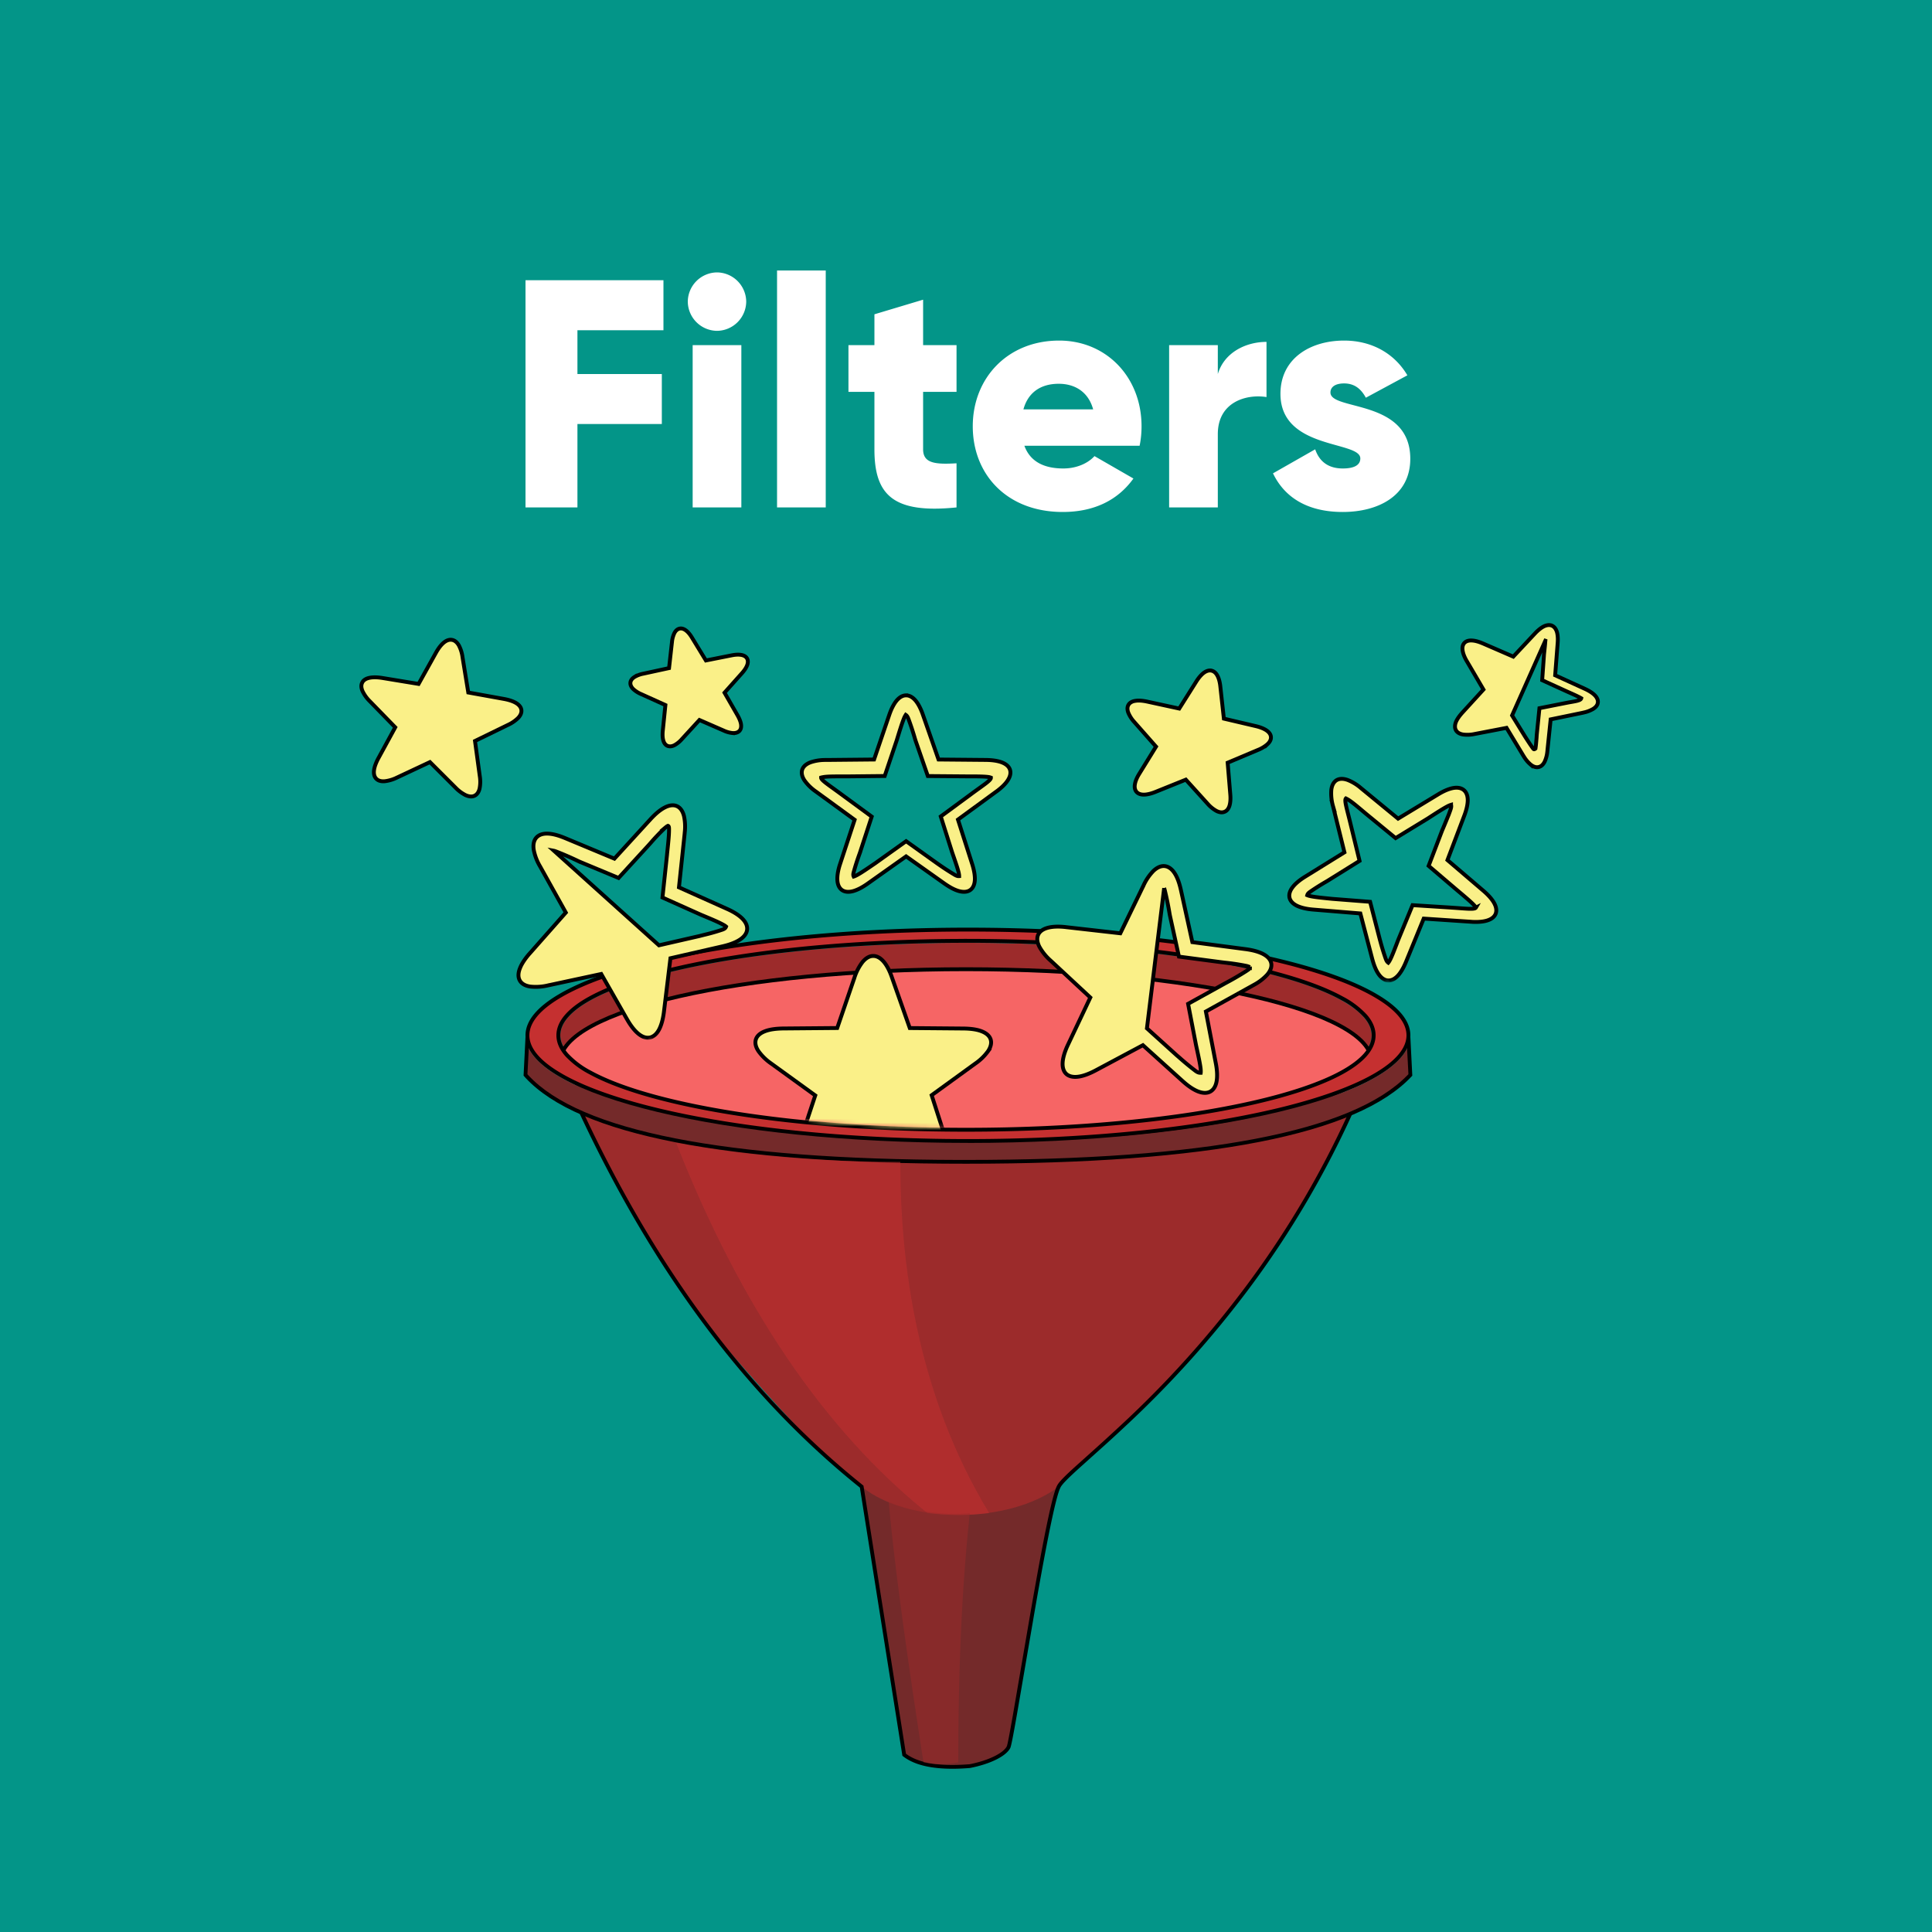 <svg xmlns="http://www.w3.org/2000/svg" xmlns:xlink="http://www.w3.org/1999/xlink" width="500" height="500"><defs><path id="a" d="M149 110.94c0 13.22 47.01 23.94 105 23.94s105-10.72 105-23.94c3.22-2.66 5.64-4.65 7.25-5.98L508 0H0l142.35 105.45c1.47 1.22 3.7 3.05 6.65 5.49z"/></defs><g fill="none" fill-rule="evenodd"><path fill="#039588" d="M0 0h500v500H0z"/><g transform="translate(-4 157)"><g transform="translate(139 83.08)"><path fill="#742A2A" d="M87 140.75c4 22.48 9 52.78 12 73.3 10 6.85 25 1.96 27-1.95 4-18.57 10-63.53 13-67.44 3-3.91-41.31-27.15-52-3.91z"/><path fill="#9C2B2B" d="M15 47.9c12.67 26.06 24.67 45.6 36 58.64 17 19.55 25 28.34 37 38.12 12 9.77 38 9.77 51 0 8-8.8 28-25.41 42-43 14-17.6 29-42.04 34-53.77 2.37-5.55-28.69-17-97-14.66-18.55.64-52.89 5.52-103 14.66z"/><ellipse cx="115" cy="27.856" fill="#9C2B2B" rx="105" ry="23.947"/><path fill="#F66565" stroke="#000" d="M115 55.71c38 0 105-7.79 105-21.01 0-13.23-47.01-23.95-105-23.95S10 21.47 10 34.7C10 47.92 77 55.7 115 55.7z"/><path fill="#C53030" stroke="#000" d="M115.5.5c31.57 0 60.16 3.11 80.85 8.14 10.5 2.56 18.95 5.6 24.73 9 5.36 3.14 8.42 6.57 8.42 10.22 0 3.64-3.06 7.07-8.42 10.22-5.78 3.39-14.24 6.43-24.73 8.99-20.7 5.03-49.28 8.14-80.85 8.14-31.57 0-60.16-3.1-80.85-8.14-10.5-2.56-18.95-5.6-24.73-9C4.56 34.94 1.5 31.5 1.5 27.87c0-3.65 3.06-7.08 8.42-10.23 5.78-3.39 14.24-6.43 24.73-8.99C55.35 3.61 83.93.5 115.5.5zm-.5 2.91c-29.04 0-55.33 2.69-74.36 7.03-9.73 2.22-17.58 4.87-22.93 7.82-2.66 1.46-4.7 3-6.09 4.6-1.4 1.61-2.12 3.29-2.12 5 0 1.7.72 3.38 2.12 5a22.24 22.24 0 006.09 4.6c5.35 2.94 13.2 5.6 22.93 7.82C59.67 49.62 85.96 52.3 115 52.3s55.33-2.68 74.36-7.02c9.73-2.22 17.58-4.88 22.93-7.83 2.66-1.46 4.7-3 6.09-4.59 1.4-1.62 2.12-3.3 2.12-5 0-1.71-.72-3.39-2.12-5a22.24 22.24 0 00-6.09-4.6c-5.35-2.95-13.2-5.6-22.93-7.82C170.33 6.1 144.04 3.4 115 3.4z"/><path fill="#742A2A" d="M115.5 55.71c62.57 0 113.41-12.2 114.48-27.37h.02v9.78C216 53.1 177.67 60.6 115 60.6c-62.04 0-99.9-7.34-113.6-22.03l-.4-.45v-9.77h.02C2.09 43.5 52.93 55.7 115.5 55.7z"/><path fill="#000" fill-rule="nonzero" d="M2 28.35l-.5 9.58.28.31c13.42 14.4 50.56 21.72 111.35 21.87H115c61.9 0 100-7.32 114.2-21.88l.3-.3-.5-9.58h1l.5 9.96-.13.14C216.24 53.58 177.8 61.09 115 61.09c-62.18 0-100.15-7.36-113.97-22.2l-.4-.45-.13-.14.5-9.95h1z"/><path fill="#000" fill-rule="nonzero" d="M16.04 47.97c19.01 40.62 42.81 72.49 71.4 95.6l1.02.83 11 69.39.08.05c3.16 2.33 8.46 3.25 15.83 2.7l.53-.03c4.86-.95 8.74-2.85 9.65-4.63l.03-.06c.2-.53.71-3.24 1.59-8.22l4.38-25.51.72-4.14 1.1-6.13c2.43-13.42 4.14-21.34 5.18-23.38l.1-.19c.57-.95 1.9-2.31 4.7-4.84l5.57-5c2.27-2.05 4.23-3.85 6.24-5.72a265.76 265.76 0 0032.4-36.03 243.09 243.09 0 0026.32-44.47c1-.62 1.5-.9 1.48-.85a244.04 244.04 0 01-26.98 45.9 266.73 266.73 0 01-32.53 36.15c-1.56 1.47-3.1 2.88-4.78 4.4l-6.47 5.81c-3.25 2.94-4.71 4.41-5.15 5.28l-.08.17c-1.12 2.45-3.12 12.13-5.94 28.08l-.71 4.06-4.55 26.51c-.98 5.57-1.49 8.16-1.72 8.62-1.1 2.13-5.21 4.14-10.4 5.15-7.94.65-13.65-.29-17.13-2.86l-.23-.17-.15-.12-11-69.4-.74-.6c-28.7-23.2-52.6-55.2-71.67-95.95l-.59-1.25c.87.29 1.37.57 1.5.85z"/><path fill="#C53030" d="M40 55.71C56.67 98.07 78.33 130 105 151.5c5.33.65 10.67.65 16 0-19-31.28-23-65.49-23-90.9-21.33 0-40.67-1.63-58-4.89z" opacity=".5"/><path fill="#9C2B2B" d="M95 148.57c7.33 2.6 14.33 3.58 21 2.93-2 18.25-3 39.75-3 64.51a20.9 20.9 0 01-9 0c-4.67-29.97-7.67-52.46-9-67.44z" opacity=".5"/></g><mask id="b" fill="#fff"><use xlink:href="#a"/></mask><path fill="#FAF088" stroke="#000" d="M182.94 5.35c.53 0 1.07.27 1.58.9.4.48.78 1.2 1.1 2.15h0l2.26 6.43 6.77.09c1.01.01 1.81.15 2.4.38.75.28 1.18.72 1.35 1.22.16.5.08 1.1-.36 1.77-.34.52-.9 1.1-1.72 1.7h0l-5.46 4 2.08 6.44c.3.96.43 1.76.4 2.38-.04.8-.32 1.34-.75 1.65-.43.3-1.03.4-1.8.2a7.16 7.16 0 01-2.17-1.12h0l-5.58-3.99-5.53 3.94a7 7 0 01-2.16 1.1c-.77.2-1.37.09-1.8-.22-.43-.3-.72-.85-.76-1.64-.04-.63.08-1.42.38-2.39h0l2.06-6.4-5.55-4.08a7.11 7.11 0 01-1.73-1.7c-.44-.68-.53-1.28-.37-1.78.16-.5.58-.93 1.34-1.21a7.08 7.08 0 012.4-.36h0l6.82-.03 2.13-6.4a6.9 6.9 0 011.09-2.15c.5-.62 1.05-.88 1.58-.88z" mask="url(#b)" transform="rotate(-12 182.99 20.06)"/><path fill="#FAF088" stroke="#000" d="M230 90.4c.93 0 1.89.5 2.77 1.57.77.92 1.49 2.29 2.1 4.1h0l4.58 12.99 13.9.12c1.95.02 3.5.26 4.63.69 1.32.5 2.1 1.23 2.39 2.1.29.87.1 1.92-.67 3.08a13.5 13.5 0 01-3.34 3.23h0l-11.25 8.16 4.2 13.04c.59 1.82.82 3.35.76 4.53-.07 1.39-.55 2.34-1.31 2.88-.75.53-1.82.68-3.18.33-1.17-.31-2.58-1-4.17-2.11h0L230 137.08l-11.42 8.03c-1.59 1.1-3 1.8-4.16 2.1-1.36.36-2.43.21-3.19-.32-.75-.54-1.23-1.5-1.3-2.88-.07-1.18.17-2.7.76-4.54h0l4.3-12.97-11.35-8.22a13.48 13.48 0 01-3.34-3.23c-.78-1.16-.96-2.2-.67-3.08.29-.87 1.06-1.6 2.39-2.1 1.13-.43 2.68-.67 4.63-.7h0l14.02-.12 4.44-12.98a13.24 13.24 0 012.11-4.1c.9-1.08 1.85-1.57 2.78-1.57z" mask="url(#b)"/><path fill="#FAF088" stroke="#000" d="M313.58 16.1c.62 0 1.26.3 1.85 1.02.48.58.94 1.43 1.32 2.56h0l2.73 7.8 8.42.03c1.23 0 2.2.16 2.92.42.89.33 1.4.83 1.58 1.4.2.58.09 1.28-.44 2.06a8.59 8.59 0 01-2.11 2.03h0L323 38.37l2.5 7.82c.37 1.14.51 2.1.47 2.84-.05.92-.39 1.55-.9 1.9-.5.36-1.2.48-2.11.25a8.6 8.6 0 01-2.63-1.3h0l-6.89-4.8-6.95 4.86c-1 .7-1.9 1.13-2.63 1.33-.91.24-1.62.13-2.12-.22s-.84-.98-.88-1.9c-.04-.75.11-1.7.5-2.85h0l2.64-7.81-6.85-4.9a8.35 8.35 0 01-2.1-2.02c-.52-.78-.62-1.48-.42-2.06.2-.57.7-1.08 1.59-1.4.71-.28 1.69-.44 2.92-.46h0l8.5-.11 2.73-7.83c.4-1.14.87-2 1.35-2.58.6-.71 1.24-1.03 1.86-1.03z" mask="url(#b)" transform="rotate(13 313.513 33.75)"/><path fill="#FAF088" stroke="#000" d="M117.57 8.29c.68 0 1.37.34 2.01 1.11a9.06 9.06 0 011.46 2.84h0l3.05 8.73 9.37.04c1.36.01 2.44.18 3.22.47.96.36 1.52.9 1.72 1.53.21.63.09 1.39-.48 2.24a9.46 9.46 0 01-2.33 2.25h0l-7.61 5.52 2.8 8.75a9 9 0 01.51 3.15c-.05 1-.41 1.69-.96 2.08-.55.39-1.32.5-2.3.25a9.48 9.48 0 01-2.9-1.45h0l-7.68-5.37-7.73 5.44a9.64 9.64 0 01-2.9 1.46c-.99.27-1.76.15-2.3-.24-.55-.38-.91-1.07-.96-2.07-.04-.83.13-1.88.54-3.16h0l2.94-8.73-7.64-5.5a9.25 9.25 0 01-2.3-2.23c-.57-.84-.69-1.6-.47-2.24.2-.63.76-1.17 1.72-1.53.8-.3 1.87-.48 3.23-.5h0l9.46-.11 3.03-8.75c.44-1.26.95-2.21 1.48-2.85.65-.78 1.34-1.13 2.02-1.13z" mask="url(#b)" transform="rotate(10 117.512 27.881)"/><path fill="#FAF088" stroke="#000" d="M164 50.33c.93 0 1.89.49 2.77 1.56.71.86 1.38 2.1 1.97 3.72l.14.38 4.57 13 13.9.11c1.95.02 3.5.27 4.63.7 1.32.49 2.1 1.23 2.39 2.1.29.87.1 1.92-.67 3.08a12.9 12.9 0 01-3.01 2.98l-.33.25-11.25 8.16 4.2 13.03c.59 1.83.82 3.35.76 4.54-.07 1.38-.55 2.33-1.31 2.87-.75.54-1.82.69-3.18.33-1.09-.29-2.38-.9-3.83-1.88l-.34-.23L164 97.01l-11.42 8.02c-1.59 1.11-3 1.8-4.16 2.11-1.36.36-2.43.2-3.19-.33-.75-.54-1.23-1.49-1.3-2.87-.06-1.1.14-2.5.64-4.15l.12-.39 4.3-12.98-11.35-8.21a13.48 13.48 0 01-3.34-3.23c-.78-1.16-.96-2.21-.67-3.08.29-.87 1.06-1.61 2.39-2.1 1.05-.4 2.46-.64 4.22-.69h.41l14.02-.13L159.1 56a13.24 13.24 0 012.11-4.1c.9-1.08 1.85-1.57 2.78-1.57zm.5 5.67v36.56l8.82 6.2.5.33.36.24a54.3 54.3 0 004.35 2.74c.41.2.74.35 1.19.16 0-.3-.07-.68-.2-1.16-.3-1.27-.97-3.15-1.87-5.72h0l-3.35-10.39 8.96-6.49.36-.27c2.05-1.49 3.57-2.6 4.52-3.42.58-.51 1.05-.87.9-1.18-.22-.1-.55-.16-.98-.22a53.4 53.4 0 00-5.35-.15h0-1.2l-11.05-.1-3.63-10.33-.14-.45a80.27 80.27 0 00-1.96-5.84 8.66 8.66 0 00-.2-.46h0l-.03-.05z" mask="url(#b)" transform="rotate(-48 164 78.831)"/><path fill="#FAF088" stroke="#000" d="M302 66.94c.93 0 1.89.5 2.77 1.57.71.86 1.38 2.1 1.97 3.72l.14.38 4.57 12.99 13.9.12c1.95.02 3.5.27 4.63.69 1.32.5 2.1 1.23 2.39 2.1.29.88.1 1.92-.67 3.09a12.9 12.9 0 01-3.01 2.98l-.33.24-11.25 8.17 4.2 13.03c.59 1.83.82 3.35.76 4.54-.07 1.38-.55 2.33-1.31 2.87-.75.53-1.82.68-3.18.33-1.09-.29-2.38-.9-3.83-1.88l-.34-.23-11.41-8.02-11.42 8.02c-1.59 1.1-3 1.8-4.16 2.1-1.36.36-2.43.21-3.19-.32-.75-.54-1.23-1.5-1.3-2.87-.06-1.1.14-2.5.64-4.16l.12-.38 4.3-12.98-11.35-8.22a13.48 13.48 0 01-3.34-3.22c-.78-1.17-.96-2.21-.67-3.09.29-.87 1.06-1.6 2.39-2.1 1.05-.4 2.46-.64 4.22-.68h.41l14.02-.13 4.44-12.99a13.24 13.24 0 012.11-4.1c.9-1.07 1.85-1.57 2.78-1.57zm.5 5.67v36.57l8.56 6.02.37.24a74.26 74.26 0 004.9 3.14c.46.24.82.41 1.39.32 0-.28-.06-.66-.17-1.14-.31-1.26-.98-3.17-1.9-5.8h0l-3.35-10.38 8.96-6.5.37-.26a75.75 75.75 0 004.53-3.45c.56-.49 1.04-.84.86-1.16a4 4 0 00-1.03-.22 59.23 59.23 0 00-5.57-.15h0-.92l-11.04-.1-3.63-10.32-.14-.45a80.27 80.27 0 00-1.96-5.84 8.66 8.66 0 00-.2-.47h0l-.03-.05z" mask="url(#b)" transform="rotate(7 302 95.447)"/><path fill="#FAF088" stroke="#000" d="M398.5 3.41c.62 0 1.26.31 1.86 1.02.43.53.85 1.27 1.21 2.24l.12.33 2.77 7.8 8.44.08c1.23.01 2.2.17 2.92.43.89.33 1.4.83 1.59 1.4.2.59.09 1.28-.44 2.06a8.01 8.01 0 01-1.84 1.83l-.26.2-6.83 4.9 2.55 7.82a8.1 8.1 0 01.48 2.84c-.05.92-.38 1.55-.9 1.9-.5.36-1.2.47-2.11.23a8.26 8.26 0 01-2.36-1.13l-.27-.18-6.93-4.83-6.93 4.83a8.7 8.7 0 01-2.63 1.31c-.91.24-1.62.13-2.12-.23-.5-.35-.84-.98-.9-1.9-.03-.68.1-1.52.4-2.54l.09-.3 2.6-7.8-6.88-4.93c-1-.7-1.69-1.4-2.1-2.02-.53-.78-.63-1.47-.44-2.05.2-.58.7-1.08 1.59-1.4.65-.25 1.51-.4 2.6-.43l.32-.01 8.5-.08 2.7-7.8c.4-1.13.86-1.99 1.34-2.57.6-.7 1.24-1.02 1.86-1.02zm0 4.25v21.17l5.26 3.6.29.19c1.32.86 2.3 1.49 2.98 1.85.16.08.3.12.49-.27-.14-.55-.39-1.29-.73-2.25h0l-.21-.6c-.08-.2-.16-.43-.24-.65h0l-2.13-6.46 5.7-4.02.2-.14c1.66-1.16 3.08-1.93 2.94-2.59-.65-.08-1.69-.1-3.12-.1h0-1l-7.02-.06-2.32-6.4-.12-.38c-.35-1.1-.64-2-.9-2.7h0l-.06-.19z" mask="url(#b)" transform="rotate(24 398.5 21.015)"/><path fill="#FAF088" stroke="#000" d="M238.5 22.96c.84 0 1.7.44 2.5 1.41.62.77 1.22 1.87 1.74 3.3l.13.37 4.02 11.52 12.23.11c1.74.02 3.11.24 4.12.62 1.19.45 1.88 1.12 2.14 1.9.26.8.1 1.74-.6 2.8-.54.82-1.41 1.71-2.64 2.65l-.32.23-9.9 7.24 3.7 11.57c.51 1.63.72 2.99.67 4.05-.07 1.25-.5 2.11-1.18 2.6-.68.48-1.64.62-2.86.3-.96-.25-2.1-.8-3.38-1.66l-.33-.22-10.04-7.12-10.05 7.12c-1.41.99-2.66 1.6-3.7 1.88-1.22.32-2.18.18-2.86-.3-.68-.49-1.12-1.35-1.18-2.6-.05-.98.12-2.21.56-3.69l.12-.37 3.79-11.51-10-7.29a12 12 0 01-2.97-2.89c-.7-1.05-.85-2-.6-2.79.27-.78.96-1.45 2.15-1.9a11.7 11.7 0 013.72-.61h.4l12.33-.12 3.92-11.52c.55-1.62 1.2-2.84 1.87-3.67.8-.97 1.66-1.41 2.5-1.41zm-.09 5.05a5 5 0 00-.5.99c-.47 1.16-1.05 3.02-1.84 5.6h0l-3.11 9.23-9.8.1h-1.77c-1.84 0-3.19.02-4.07.14-.33.05-.59.1-.82.16-.05.67 1.95 1.9 5.15 4.27h0l7.95 5.84-3.02 9.25-.14.4a60.64 60.64 0 00-1.52 4.76c-.1.42-.15.75.02 1.1.25-.07.56-.22.95-.43 1.04-.57 2.55-1.6 4.63-3.02h0l7.98-5.7 7.98 5.7.36.25a64.23 64.23 0 004.27 2.77c.39.21.7.36 1.12.32 0-.24-.05-.57-.15-1-.27-1.12-.86-2.81-1.67-5.15h0l-2.94-9.29 7.88-5.8.28-.21c3.04-2.23 4.92-3.4 4.81-4.04a2.79 2.79 0 00-.76-.18c-.94-.12-2.41-.14-4.45-.15h0-1.38l-9.73-.08-3.2-9.24-.13-.43a71.81 71.81 0 00-1.7-5.17c-.18-.44-.35-.77-.68-.99z" mask="url(#b)"/><path fill="#FAF088" stroke="#000" d="M366.5 41.53c.84 0 1.7.44 2.5 1.41.62.77 1.22 1.87 1.74 3.3l.13.37 4.02 11.52 12.23.11c1.74.02 3.11.24 4.12.62 1.19.45 1.88 1.12 2.14 1.9.26.8.1 1.74-.6 2.8-.54.82-1.41 1.71-2.64 2.65l-.32.23-9.9 7.24 3.7 11.57c.51 1.63.72 2.99.67 4.05-.07 1.25-.5 2.11-1.18 2.6-.68.49-1.64.63-2.86.3-.96-.25-2.1-.8-3.38-1.66l-.33-.22-10.04-7.12-10.05 7.12c-1.41.99-2.66 1.6-3.7 1.88-1.22.32-2.18.18-2.86-.3-.68-.49-1.12-1.35-1.18-2.6-.05-.98.12-2.21.56-3.68l.12-.38 3.79-11.51-10-7.29a12 12 0 01-2.97-2.88c-.7-1.06-.85-2-.6-2.8.27-.78.96-1.45 2.15-1.9a11.7 11.7 0 013.72-.61h.4l12.33-.12 3.92-11.52c.55-1.62 1.2-2.84 1.87-3.67.8-.97 1.66-1.41 2.5-1.41zm-.09 5.05a5 5 0 00-.5.99c-.47 1.16-1.05 3.02-1.84 5.6h0l-3.11 9.23-9.8.1h-1.77c-1.84 0-3.19.02-4.07.14-.33.05-.59.1-.82.16-.05.67 1.95 1.9 5.15 4.27h0l7.95 5.84-3.02 9.25-.14.4a60.64 60.64 0 00-1.52 4.76c-.1.42-.15.75.02 1.1.25-.07.56-.22.95-.43 1.04-.57 2.55-1.6 4.63-3.02h0l7.98-5.7 7.98 5.7.36.25a64.23 64.23 0 004.27 2.77c.39.21.7.36 1.12.33 0-.25-.05-.58-.15-1-.27-1.13-.86-2.82-1.67-5.16h0l-2.94-9.29 7.88-5.8.28-.2c3.04-2.24 4.92-3.42 4.81-4.05a2.79 2.79 0 00-.76-.18c-.94-.12-2.41-.14-4.45-.15h0-1.38l-9.73-.08-3.2-9.24-.14-.47a193 193 0 00-1-3.17h0l-.18-.57c-.19-.54-.36-1-.51-1.39-.18-.44-.35-.77-.68-.99z" mask="url(#b)" transform="rotate(40 366.5 66.953)"/></g><path fill="#FFF" fill-rule="nonzero" d="M149.44 131.32v-21.59h21.84V96.8h-21.84V85.46h22.26V72.52H136v58.8h13.44zm36.12-45.7a7.64 7.64 0 007.56-7.56 7.64 7.64 0 00-7.56-7.56 7.64 7.64 0 00-7.56 7.56 7.64 7.64 0 007.56 7.56zm6.3 45.7v-42h-12.6v42h12.6zm21.84 0V70h-12.6v61.32h12.6zm33.85 0V119.9c-5.54.33-8.65 0-8.65-3.62v-14.86h8.65v-12.1h-8.65V77.56l-12.6 3.78v7.98h-6.72v12.1h6.72v14.86c0 11.76 4.79 16.72 21.25 15.04zm27.47 1.18c7.98 0 14.2-2.94 18.31-8.66l-10.08-5.8c-1.68 1.86-4.62 3.2-8.06 3.2-4.62 0-8.49-1.51-10.08-5.88h29.82c.33-1.6.5-3.28.5-5.04 0-12.68-9.07-22.18-21.33-22.18-13.28 0-22.35 9.66-22.35 22.18s8.9 22.18 23.27 22.18zm7.9-26.55h-18.06c1.17-4.28 4.36-6.63 9.15-6.63 3.78 0 7.56 1.76 8.9 6.63zm32.25 25.37v-18.98c0-8.32 7.4-10.42 12.6-9.58V88.48c-5.29 0-10.92 2.69-12.6 8.32v-7.48h-12.6v42h12.6zm32.34 1.18c9.07 0 17.47-4.12 17.47-13.78 0-15.54-20.66-12.35-20.66-17.14 0-1.5 1.34-2.35 3.53-2.35 2.77 0 4.45 1.51 5.63 3.7l10.75-5.8c-3.53-5.96-9.58-8.99-16.38-8.99-8.74 0-16.47 4.62-16.47 13.78 0 14.53 20.67 12.1 20.67 16.72 0 1.68-1.51 2.6-4.54 2.6-3.7 0-6.05-1.76-7.14-4.96l-10.92 6.22c3.28 6.8 9.66 10 18.06 10z"/></g></svg>